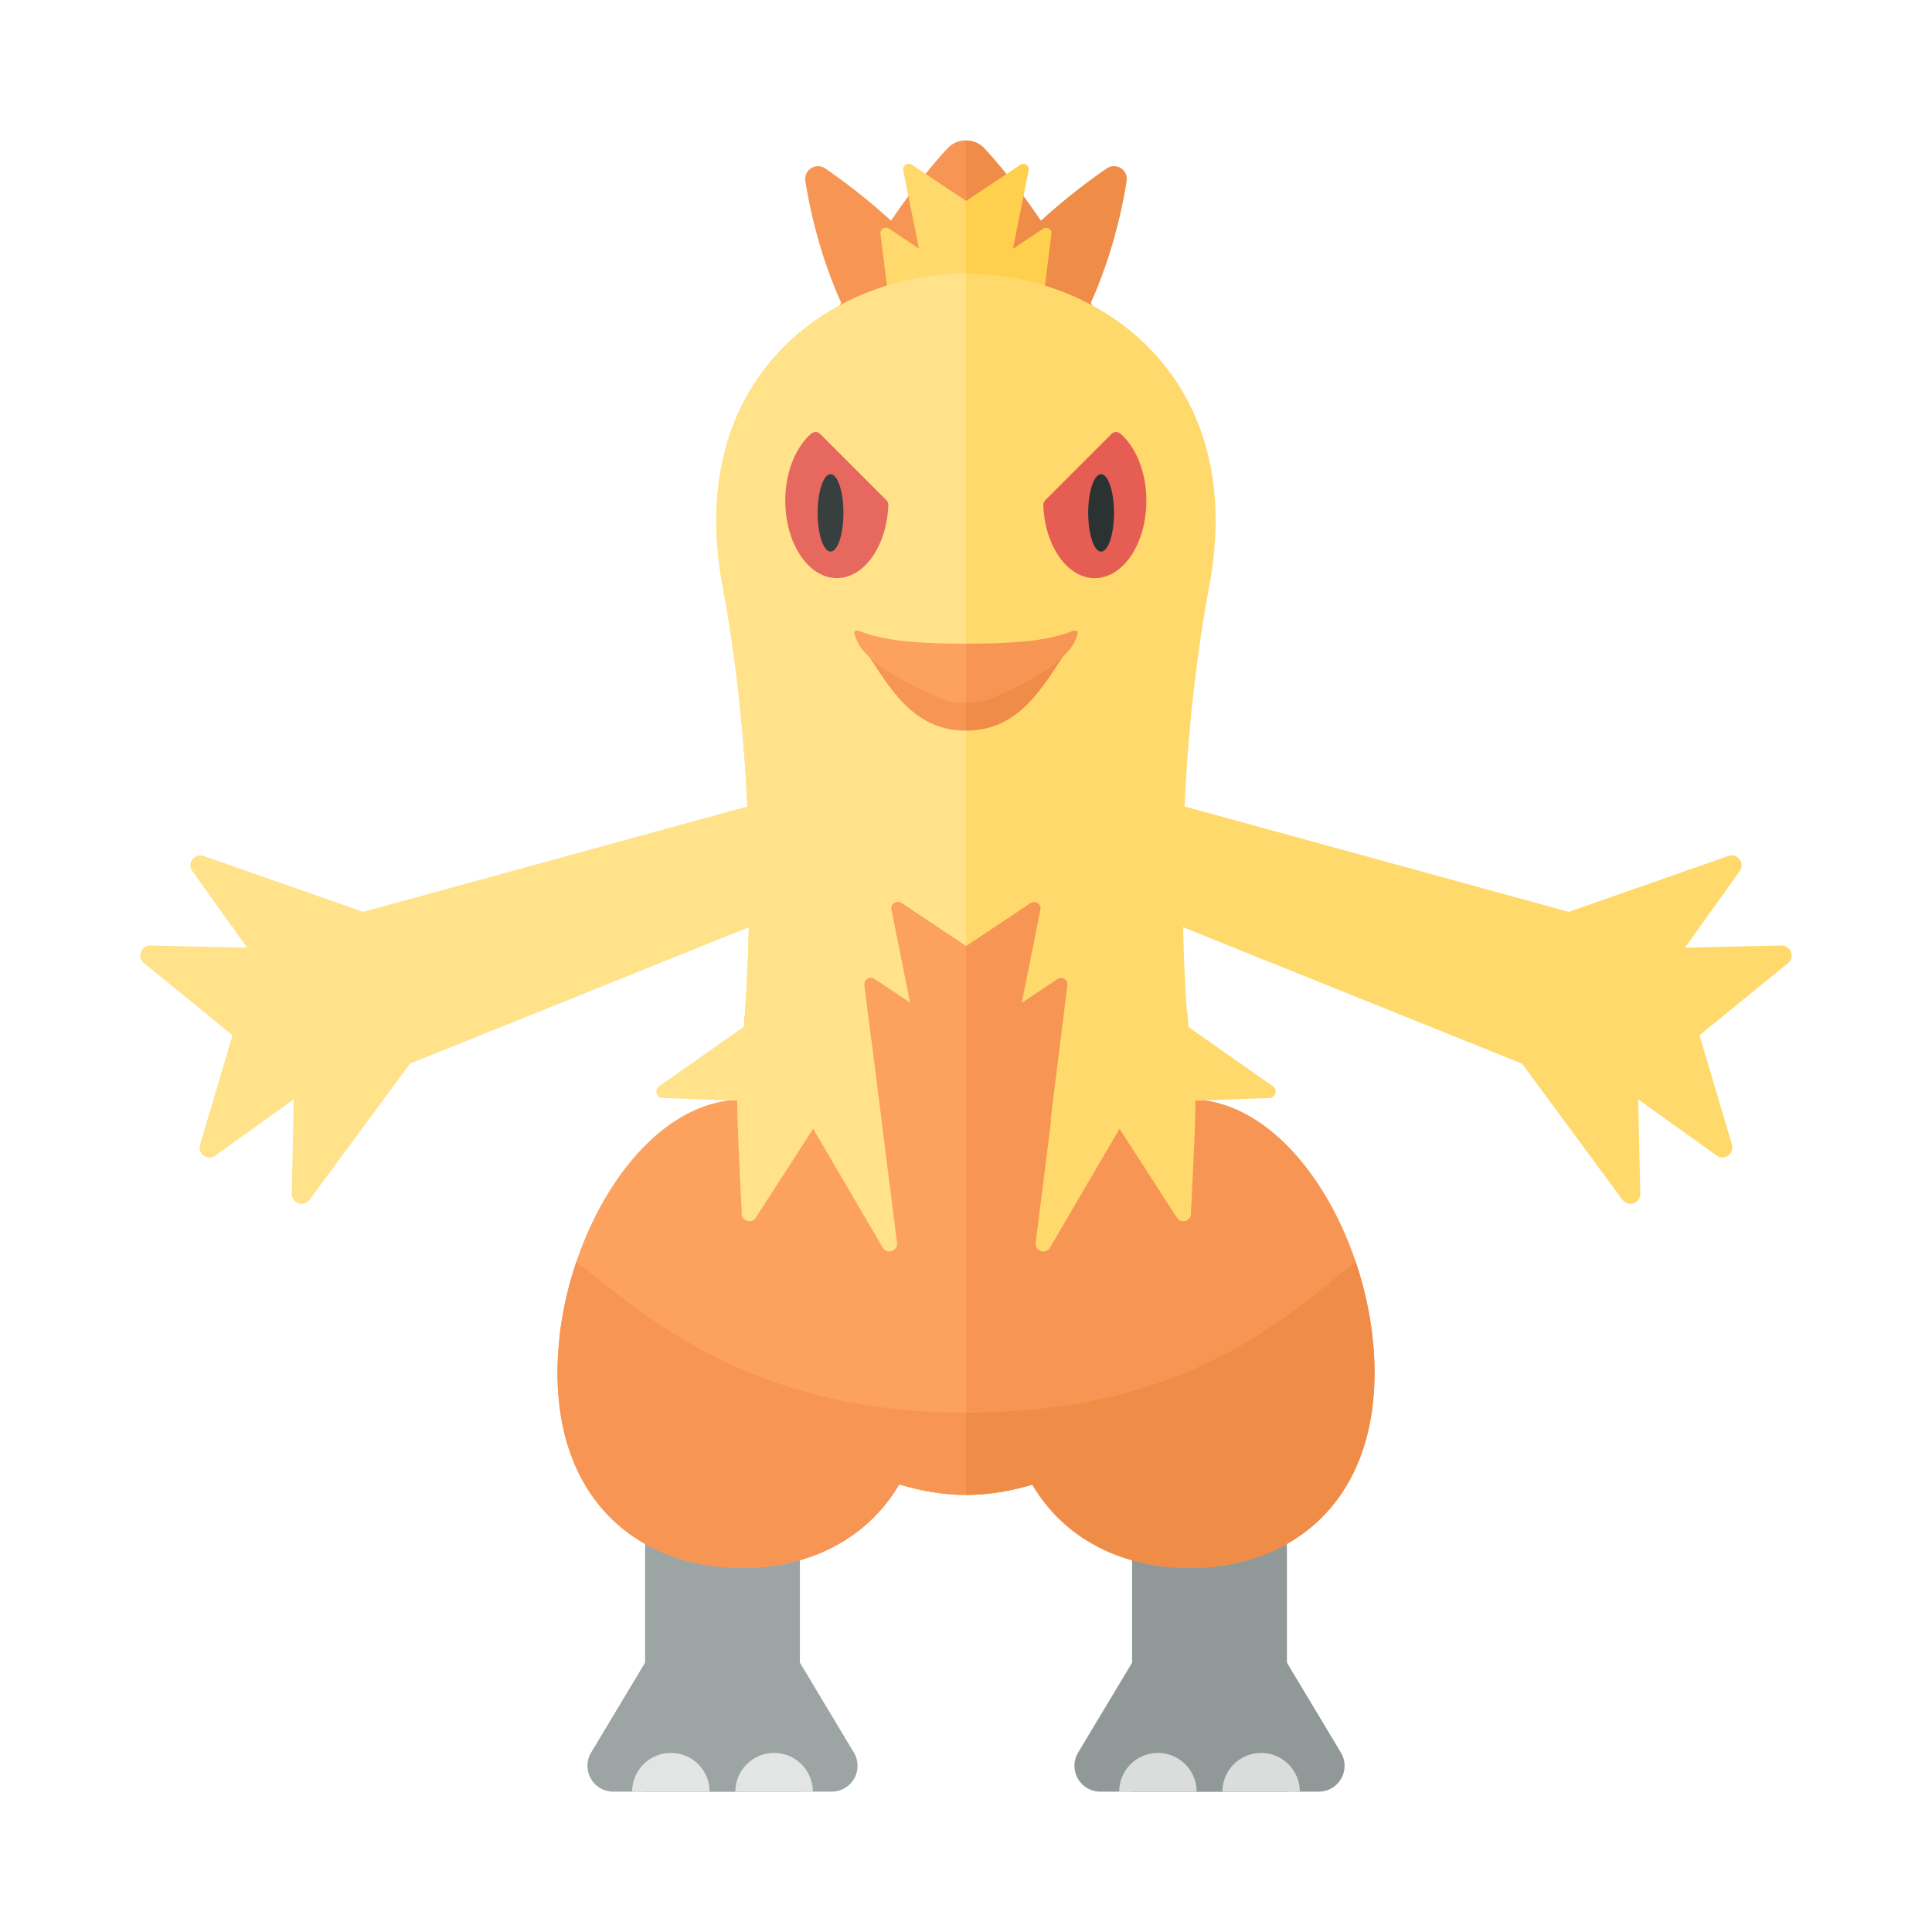 <svg xmlns="http://www.w3.org/2000/svg" width="100%" height="100%" viewBox="-2.72 -2.72 37.44 37.44"><path fill="#F79654" d="M16 0v8.417c-2.125 0-2.375.008-4.127.008 0-2.498 2.093-6.462 3.77-8.271A.483.483 0 0116 0z"/><path fill="#EF8C48" d="M16.357.154c1.677 1.809 3.77 5.773 3.77 8.271-1.752 0-2.002-.008-4.127-.008V0c.131 0 .262.051.357.154z"/><path fill="#EF8C48" d="M19.113.789a.248.248 0 00-.388-.243c-.638.439-1.809 1.34-2.572 2.508-.772 1.181-1.123 2.591-1.265 3.348a.248.248 0 00.384.253c.65-.434 1.831-1.322 2.591-2.484.817-1.251 1.133-2.64 1.25-3.382z"/><path fill="#F79654" d="M12.887.789a.248.248 0 01.388-.243c.638.439 1.809 1.34 2.572 2.508.772 1.181 1.123 2.591 1.265 3.348a.248.248 0 01-.384.253c-.65-.434-1.831-1.322-2.591-2.484-.817-1.251-1.133-2.64-1.25-3.382z"/><path fill="#FFD04D" d="M17.493 1.713l-.583.389.304-1.519a.105.105 0 00-.162-.108l-1.052.7-1.052-.701a.105.105 0 00-.162.108l.304 1.519-.583-.389a.105.105 0 00-.163.101l.673 5.385h1.965l.673-5.385a.104.104 0 00-.162-.1z"/><path fill="#FFD96C" d="M16 1.175v6.023h-.982l-.673-5.385a.106.106 0 01.163-.101l.583.389-.304-1.519a.105.105 0 01.162-.108L16 1.175z"/><path fill="#9DA5A4" d="M9.781 26h3v6h-3z"/><path fill="#9DA5A4" d="M13.398 32H9.164a.5.5 0 01-.429-.757L9.781 29.5h3l1.046 1.743a.5.5 0 01-.429.757z"/><path fill="#E3E5E5" d="M9.531 32a.75.75 0 011.5 0h-1.5zm2 0a.75.75 0 011.5 0h-1.5z"/><path fill="#909997" d="M19.219 26h3v6h-3z"/><path fill="#909997" d="M22.836 32h-4.234a.5.5 0 01-.429-.757l1.046-1.743h3l1.046 1.743a.5.5 0 01-.429.757z"/><path fill="#DADDDC" d="M18.969 32a.75.75 0 011.5 0h-1.5zm2 0a.75.75 0 011.5 0h-1.5z"/><path fill="#FFD96C" d="M20.893 21.09c-.534-1.868-1.157-7.207-.178-12.456.752-4.032-2.101-6.05-4.716-6.05s-5.467 2.018-4.716 6.05c.979 5.249.356 10.588-.178 12.456-.718 2.514 2.279 5.16 4.893 5.16s5.614-2.647 4.895-5.16z"/><path fill="#FFE28A" d="M16 26.25c-2.614 0-5.612-2.647-4.893-5.16.534-1.868 1.157-7.207.178-12.456-.752-4.032 2.101-6.05 4.716-6.05V26.25z"/><path fill="#F79654" d="M16 26.25c2.614 0 5.612-2.647 4.893-5.16-.236-.825-.489-2.325-.613-4.195-.676 1.054-2.255 2.396-4.28 2.396v6.959z"/><path fill="#F79654" d="M17.773 16.253l-.693.462.361-1.804a.125.125 0 00-.192-.129L16 15.615l-1.249-.833a.125.125 0 00-.192.129l.361 1.804-.693-.462a.125.125 0 00-.193.12l.799 6.396h2.333l.799-6.396a.124.124 0 00-.192-.12z"/><path fill="#FCA15E" d="M16 15.615v7.153h-1.167l-.799-6.396a.125.125 0 01.193-.12l.693.462-.361-1.804a.125.125 0 01.192-.129l1.249.834z"/><path fill="#FCA15E" d="M16 19.29c-2.025 0-3.604-1.342-4.28-2.396a31.96 31.96 0 01-.159 1.698c-1.93.098-3.477 2.826-3.477 5.289 0 2.508 1.604 3.785 3.583 3.785 1.289 0 2.41-.551 3.041-1.622.429.129.866.206 1.292.206v-6.96z"/><path fill="#F79654" d="M16 24.656c-4.156 0-6.219-1.875-7.551-2.924a6.783 6.783 0 00-.366 2.149c0 2.508 1.604 3.785 3.583 3.785 1.289 0 2.41-.551 3.041-1.622.429.129.866.206 1.292.206v-1.594zm7.917-.774c0 2.508-1.604 3.785-3.583 3.785s-3.583-1.276-3.583-3.785 1.604-5.299 3.583-5.299 3.583 2.791 3.583 5.299z"/><path fill="#FFE28A" d="M11.719 16.909a31.927 31.927 0 01-.148 1.607c-.027.231.083 2.253.083 2.253-.028.161.185.244.274.107l1.11-1.722 1.347 2.303c.082.141.299.067.278-.095l-.5-3.954-2.444-.499z"/><path fill="#FFD96C" d="M20.294 16.909c.039.574.089 1.112.148 1.607.027.231-.083 2.253-.083 2.253.028.161-.185.244-.274.107l-1.11-1.722-1.347 2.303c-.082.141-.299.067-.278-.095l.5-3.954 2.444-.499z"/><path fill="#FFE28A" d="M4.319 14.951l-3.092-1.083c-.177-.062-.329.141-.22.293l1.061 1.484-1.871-.042c-.183-.004-.268.226-.126.341l1.715 1.398-.63 2.121a.192.192 0 00.296.211l1.522-1.089-.041 1.824a.192.192 0 00.347.119l1.945-2.636 8.547-3.44-.227-.735-.227-1.235-8.999 2.469z"/><path fill="#FFD96C" d="M27.681 14.951l3.092-1.083c.177-.062.329.141.22.293l-1.061 1.484 1.871-.042c.183-.004.268.226.126.341l-1.715 1.398.63 2.121a.192.192 0 01-.296.211l-1.522-1.089.041 1.824a.192.192 0 01-.347.119l-1.945-2.636-8.547-3.44.227-.735.227-1.235 8.999 2.469z"/><path fill="#EF8C48" d="M16 11.438c1.106 0 1.541-.938 2.166-1.887.016-.024-1.099.469-2.166.469v1.418z"/><path fill="#F79654" d="M16 10.896c.187 0 .311-.006.541-.104.834-.356 1.563-.795 1.623-1.26.003-.026-.055-.041-.095-.025-.428.167-.958.247-2.069.247v1.142zm0 .542c-1.106 0-1.541-.938-2.166-1.887-.016-.024 1.099.469 2.166.469v1.418z"/><path fill="#FCA15E" d="M16 10.896c-.187 0-.311-.006-.541-.104-.834-.356-1.563-.795-1.623-1.26-.003-.026.055-.041.095-.025.428.167.958.247 2.069.247v1.142z"/><path fill="#E7685F" d="M14.457 6.973a.13.13 0 01.038.095c-.03.788-.464 1.415-.997 1.415-.552 0-1-.672-1-1.5 0-.555.202-1.038.501-1.298a.128.128 0 01.174.003l1.284 1.285z"/><ellipse cx="13.375" cy="7.219" fill="#373F3F" rx=".25" ry=".75"/><path fill="#E55D53" d="M18.82 5.689a.126.126 0 01.174-.003c.299.259.501.742.501 1.298 0 .828-.448 1.5-1 1.5-.533 0-.967-.626-.997-1.415a.13.13 0 01.038-.095l1.284-1.285z"/><ellipse cx="18.618" cy="7.219" fill="#2B3332" rx=".25" ry=".75"/><path fill="#FFE28A" d="M13.004 18.66l-2.884-.102a.125.125 0 01-.068-.227l3.949-2.773-.997 3.102z"/><path fill="#FFD96C" d="M18.996 18.66l2.884-.102a.125.125 0 00.067-.227l-3.949-2.773.998 3.102z"/><path fill="#EF8C48" d="M16 24.656c4.312 0 6.219-1.875 7.551-2.924.234.691.366 1.432.366 2.149 0 2.508-1.604 3.785-3.583 3.785-1.289 0-2.41-.551-3.041-1.622-.43.129-.866.206-1.293.206v-1.594z"/></svg>